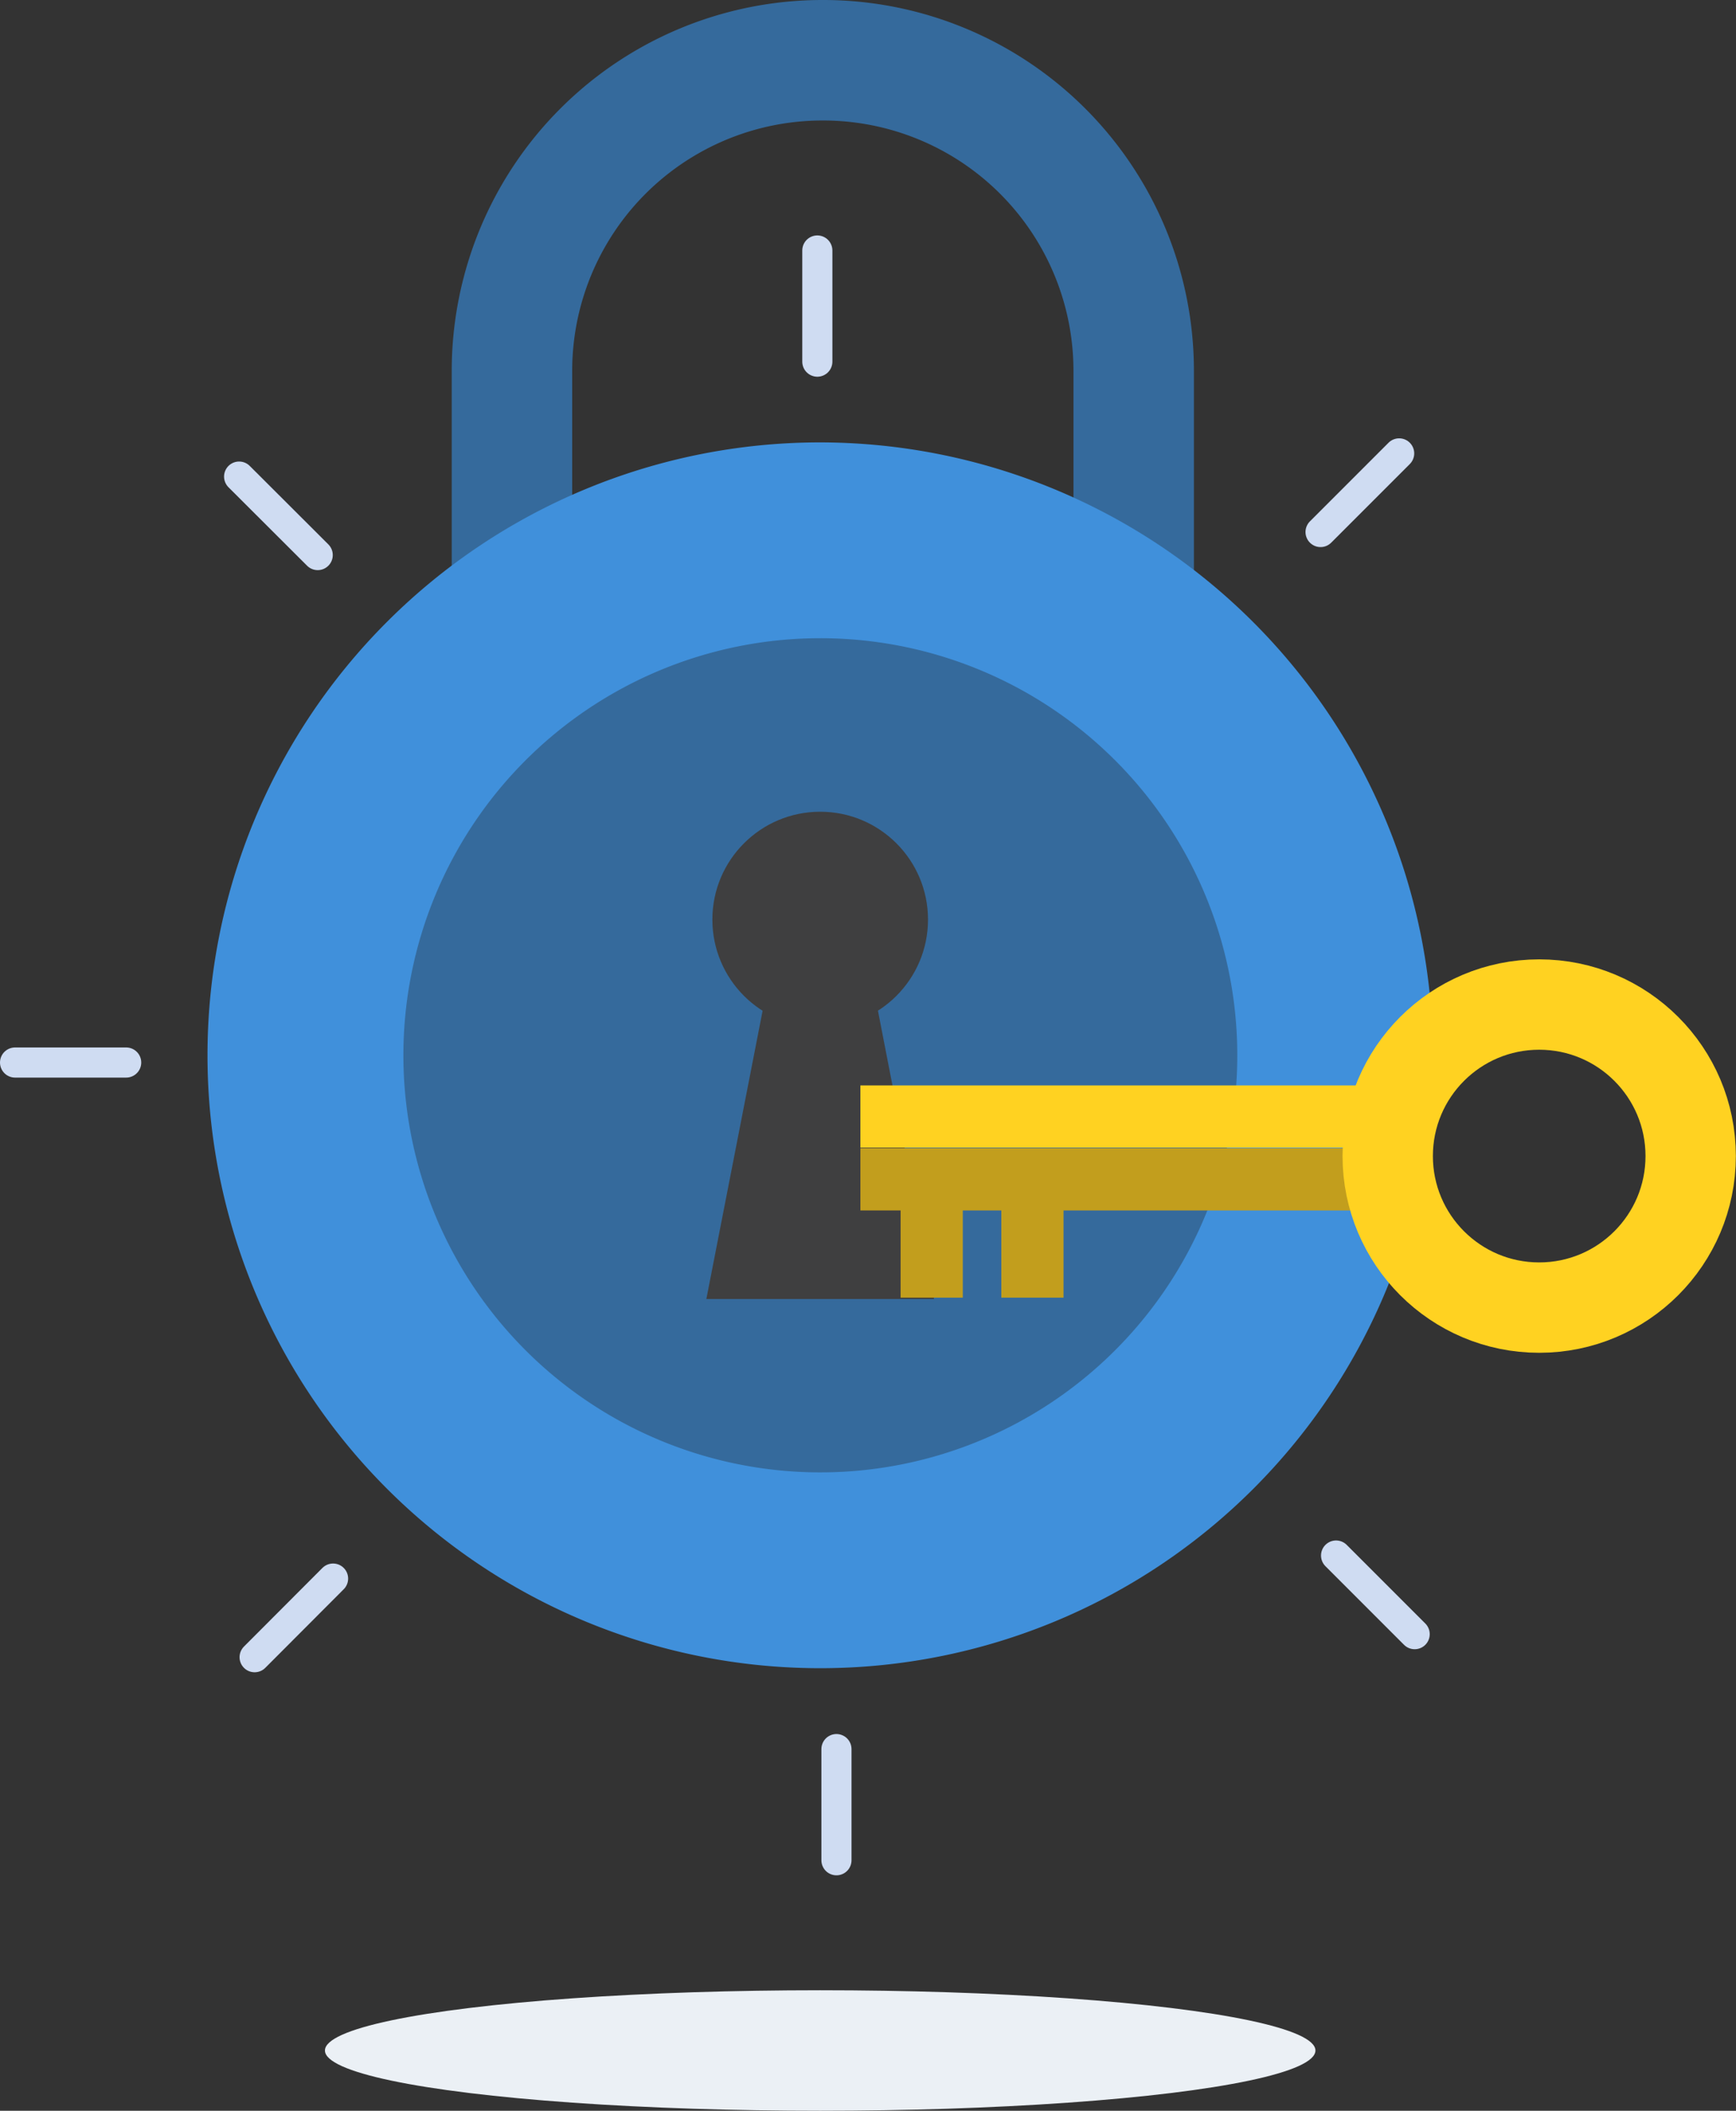 <svg xmlns="http://www.w3.org/2000/svg" viewBox="0 0 115.29 140.13"><rect x="0" y="0" width="115.29" height="140.13" fill="#333333" stroke="none"/><defs><style>.cls-1,.cls-7,.cls-8{fill:none;stroke-miterlimit:10;}.cls-1{stroke:#356a9c;stroke-width:8px;}.cls-2{fill:#356a9c;}.cls-3{fill:#4090db;}.cls-4{fill:#3f3f40;}.cls-5{fill:#ffd221;}.cls-6{fill:#c29e1d;}.cls-7{stroke:#ffd221;stroke-width:6px;}.cls-8{stroke:#cfdcf2;stroke-linecap:round;stroke-width:2px;}.cls-9{fill:#ebf0f5;}</style></defs><title>cadeado-email</title><g id="Camada_3" data-name="Camada 3"><path class="cls-1" d="M54.66,4h0A20.62,20.62,0,0,1,75.29,24.62v34.5a0,0,0,0,1,0,0H34a0,0,0,0,1,0,0V24.62A20.62,20.62,0,0,1,54.66,4Z"/><circle class="cls-2" cx="54.47" cy="70.06" r="34.19"/><path class="cls-3" d="M54.47,42.37A27.69,27.69,0,1,1,26.79,70.06,27.69,27.69,0,0,1,54.47,42.37m0-13A40.69,40.69,0,1,0,95.16,70.06,40.74,40.74,0,0,0,54.47,29.37Z"/><circle class="cls-4" cx="54.47" cy="61.05" r="7.16"/><polygon class="cls-4" points="62.03 86.24 46.91 86.24 50.67 66.98 58.28 66.97 62.03 86.24"/><rect class="cls-5" x="57.14" y="72.06" width="33.7" height="4.13"/><rect class="cls-6" x="57.14" y="76.23" width="33.7" height="4.13"/><rect class="cls-6" x="59.81" y="80.06" width="4.13" height="6.09"/><rect class="cls-6" x="66.5" y="80.06" width="4.13" height="6.09"/><circle class="cls-7" cx="102.22" cy="76.75" r="10.06"/><line class="cls-8" x1="54.28" y1="16.63" x2="54.28" y2="24.01"/><line class="cls-8" x1="1" y1="70.54" x2="8.38" y2="70.54"/><line class="cls-8" x1="92.92" y1="30.1" x2="87.7" y2="35.32"/><line class="cls-8" x1="15.88" y1="31.64" x2="21.1" y2="36.85"/><line class="cls-8" x1="55.55" y1="123.5" x2="55.55" y2="116.12"/><line class="cls-8" x1="16.91" y1="110.02" x2="22.12" y2="104.8"/><line class="cls-8" x1="93.95" y1="108.49" x2="88.73" y2="103.27"/><ellipse class="cls-9" cx="54.47" cy="136.13" rx="32.89" ry="4"/></g></svg>